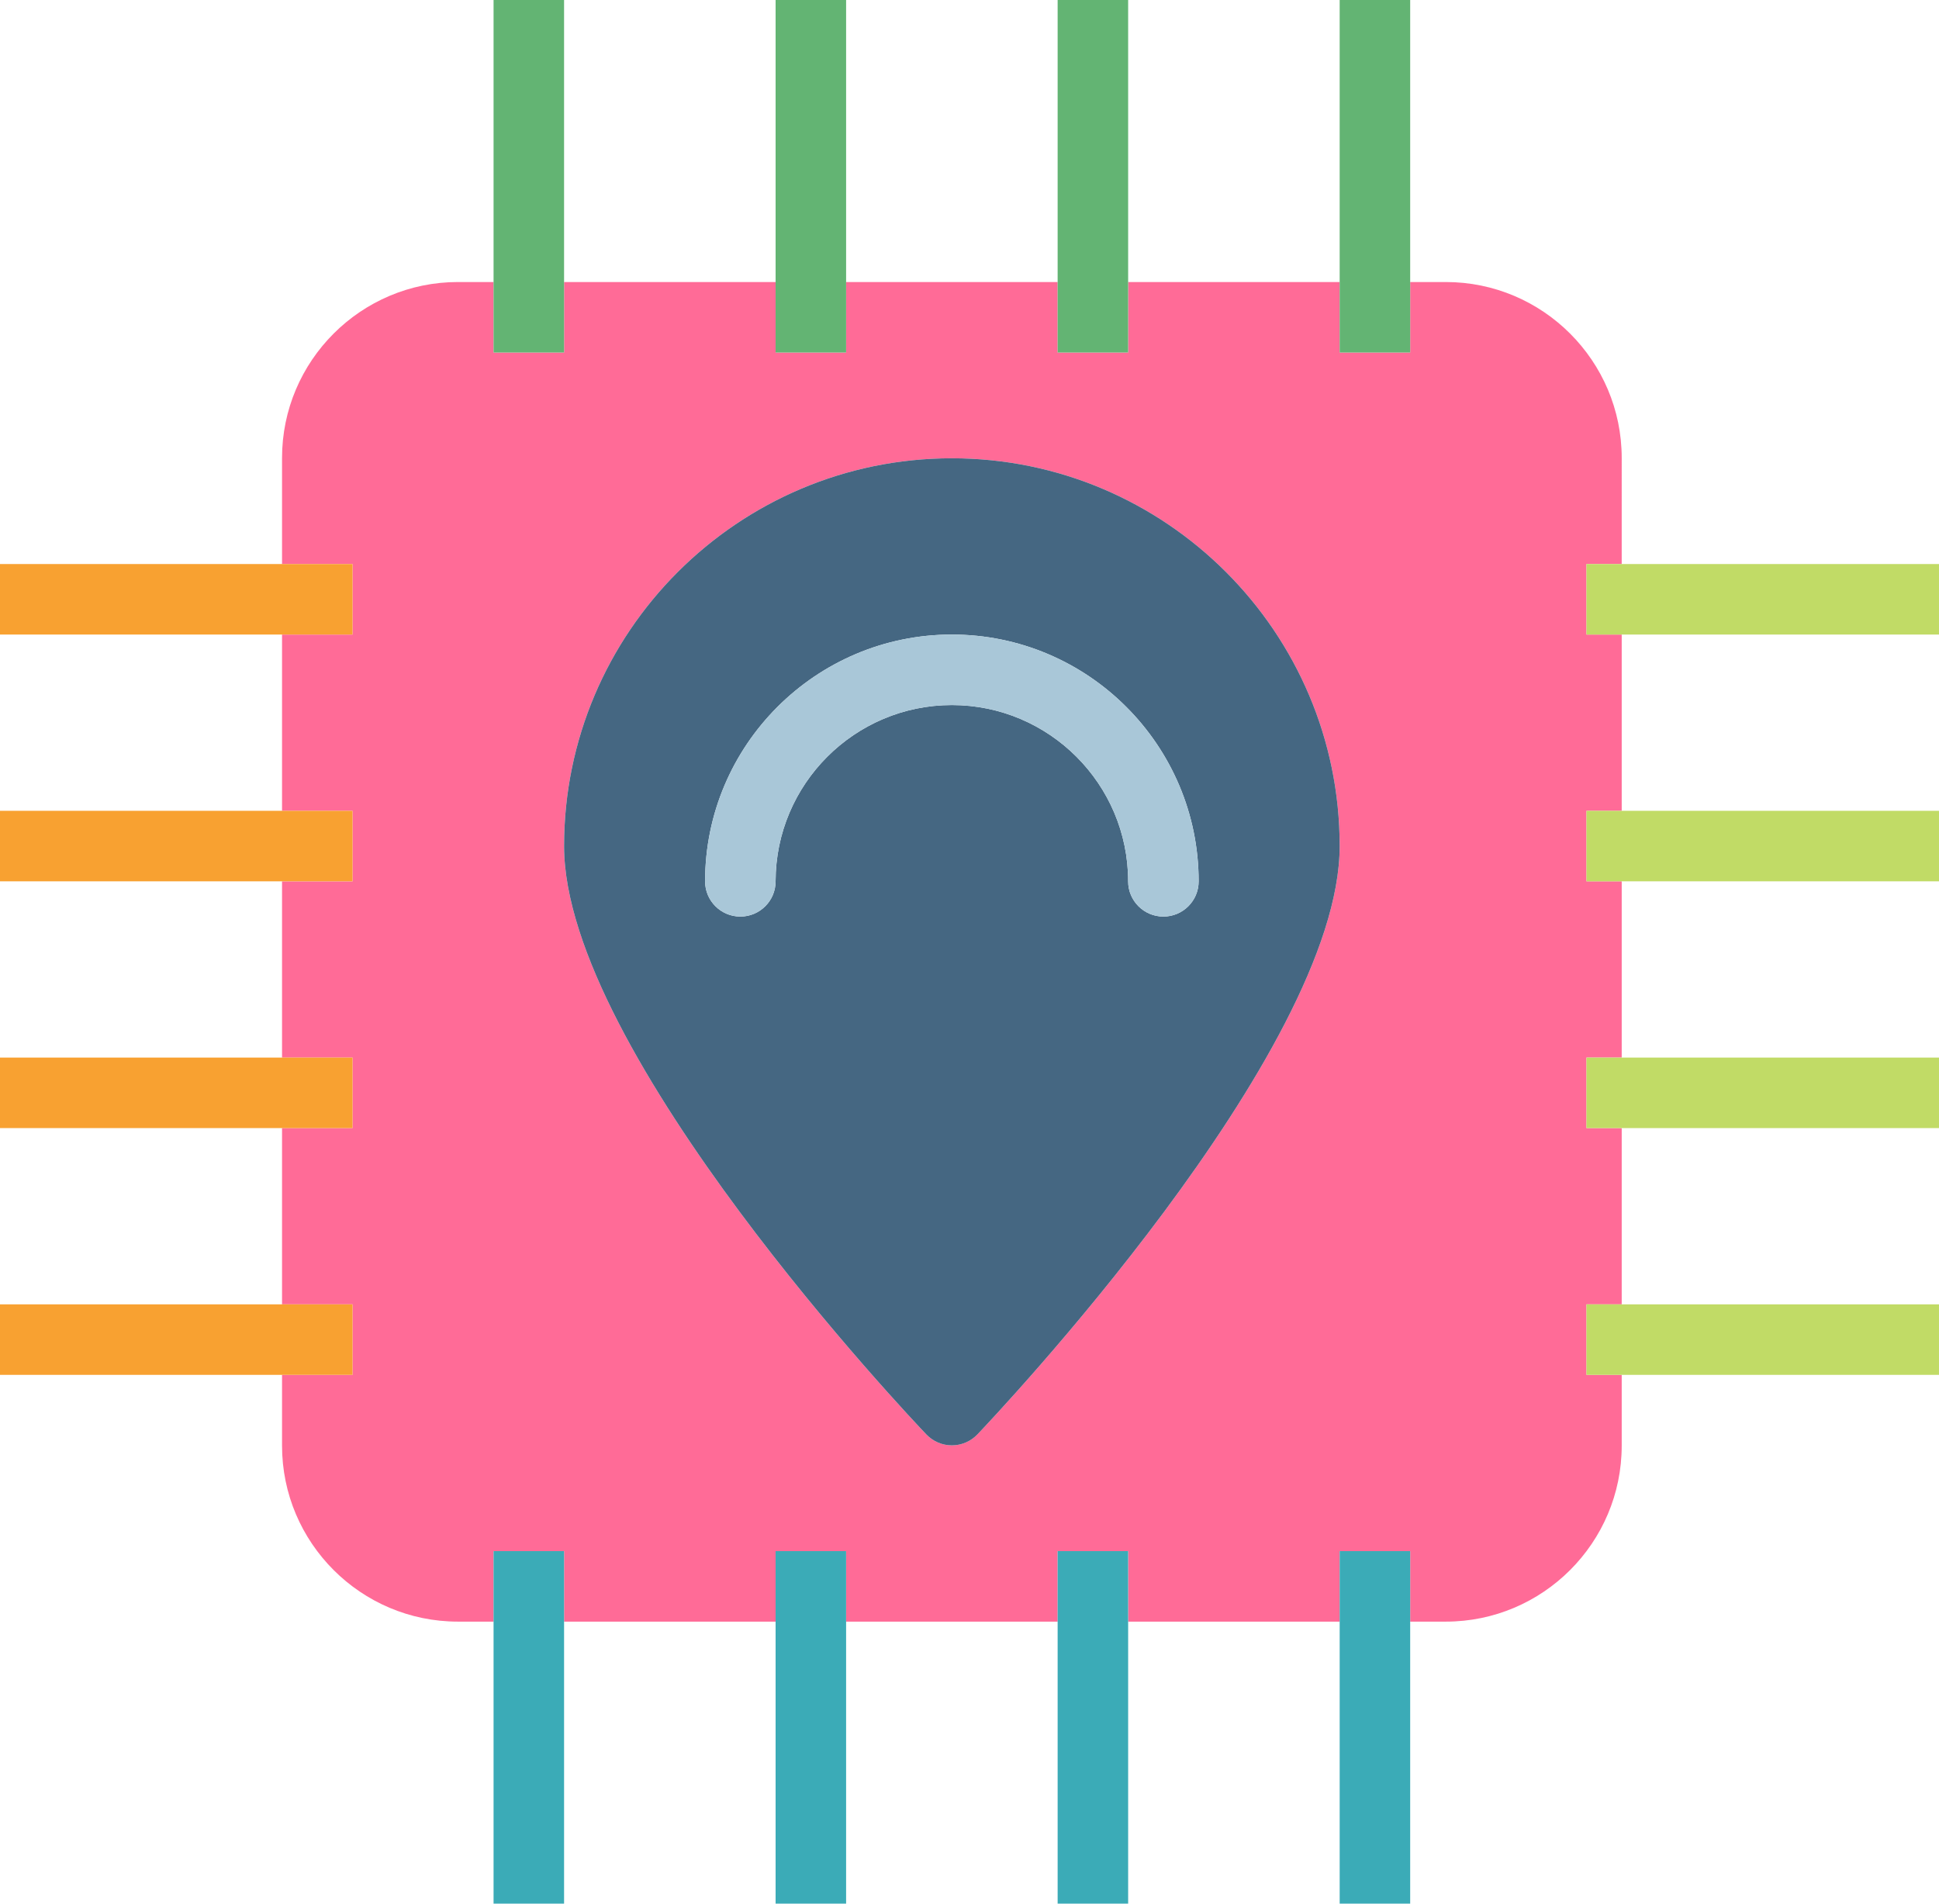 <?xml version="1.0" encoding="utf-8"?>
<!-- Generator: Adobe Illustrator 19.2.0, SVG Export Plug-In . SVG Version: 6.00 Build 0)  -->
<svg version="1.1" id="chippinpoint" xmlns="http://www.w3.org/2000/svg" xmlns:xlink="http://www.w3.org/1999/xlink" x="0px"
	 y="0px" viewBox="0 0 220 216" enable-background="new 0 0 220 216" xml:space="preserve">
<g>
	<path fill="#FF6B97" d="M180,72v-8h4V51.961C184,40.953,175.045,32,164.039,32H160v8h-8v-8h-24v8h-8v-8H96v8h-8v-8H64v8h-8v-8
		h-4.039C40.955,32,32,40.953,32,51.961V64h8v8h-8v20h8v8h-8v20h8v8h-8v20h8v8h-8v8.039C32,175.047,40.955,184,51.961,184
		H56v-8h8v8h24v-8h8v8h24v-8h8v8h24v-8h8v8h4.039C175.045,184,184,175.047,184,164.039V156h-4v-8h4v-20h-4v-8h4v-20h-4v-8h4V72
		H180z M110.894,162.762C110.139,163.551,109.094,164,108,164s-2.139-0.449-2.894-1.238C103.428,161.004,64,119.422,64,96
		c0-24.262,19.738-44,44-44s44,19.738,44,44C152,119.422,112.572,161.004,110.894,162.762z"/>
	<polygon fill="#63B473" points="160,40 160,32 160,0 152,0 152,32 152,40 	"/>
	<polygon fill="#C1DB66" points="180,72 184,72 220,72 220,64 184,64 180,64 	"/>
	<polygon fill="#F8A131" points="40,64 32,64 0,64 0,72 32,72 40,72 	"/>
	<polygon fill="#C1DB66" points="180,100 184,100 220,100 220,92 184,92 180,92 	"/>
	<polygon fill="#F8A131" points="40,92 32,92 0,92 0,100 32,100 40,100 	"/>
	<polygon fill="#C1DB66" points="180,128 184,128 220,128 220,120 184,120 180,120 	"/>
	<polygon fill="#F8A131" points="40,120 32,120 0,120 0,128 32,128 40,128 	"/>
	<polygon fill="#C1DB66" points="180,156 184,156 220,156 220,148 184,148 180,148 	"/>
	<polygon fill="#F8A131" points="40,148 32,148 0,148 0,156 32,156 40,156 	"/>
	<polygon fill="#3BABB7" points="152,176 152,184 152,216 160,216 160,184 160,176 	"/>
	<polygon fill="#63B473" points="128,40 128,32 128,0 120,0 120,32 120,40 	"/>
	<polygon fill="#3BABB7" points="120,176 120,184 120,216 128,216 128,184 128,176 	"/>
	<polygon fill="#63B473" points="96,40 96,32 96,0 88,0 88,32 88,40 	"/>
	<polygon fill="#3BABB7" points="88,176 88,184 88,216 96,216 96,184 96,176 	"/>
	<polygon fill="#63B473" points="64,40 64,32 64,0 56,0 56,32 56,40 	"/>
	<polygon fill="#3BABB7" points="56,176 56,184 56,216 64,216 64,184 64,176 	"/>
	<path fill="#456782" d="M108,52c-24.262,0-44,19.738-44,44c0,23.422,39.428,65.004,41.106,66.762
		C105.861,163.551,106.906,164,108,164s2.139-0.449,2.894-1.238C112.572,161.004,152,119.422,152,96
		C152,71.738,132.262,52,108,52z M132,104c-2.209,0-4-1.789-4-4c0-11.027-8.973-20-20-20s-20,8.973-20,20
		c0,2.211-1.791,4-4,4s-4-1.789-4-4c0-15.438,12.56-28,28-28s28,12.562,28,28C136,102.211,134.209,104,132,104z"/>
	<path fill="#A9C7D8" d="M108,72c-15.44,0-28,12.562-28,28c0,2.211,1.791,4,4,4s4-1.789,4-4c0-11.027,8.973-20,20-20
		s20,8.973,20,20c0,2.211,1.791,4,4,4s4-1.789,4-4C136,84.562,123.44,72,108,72z"/>
</g>
</svg>
